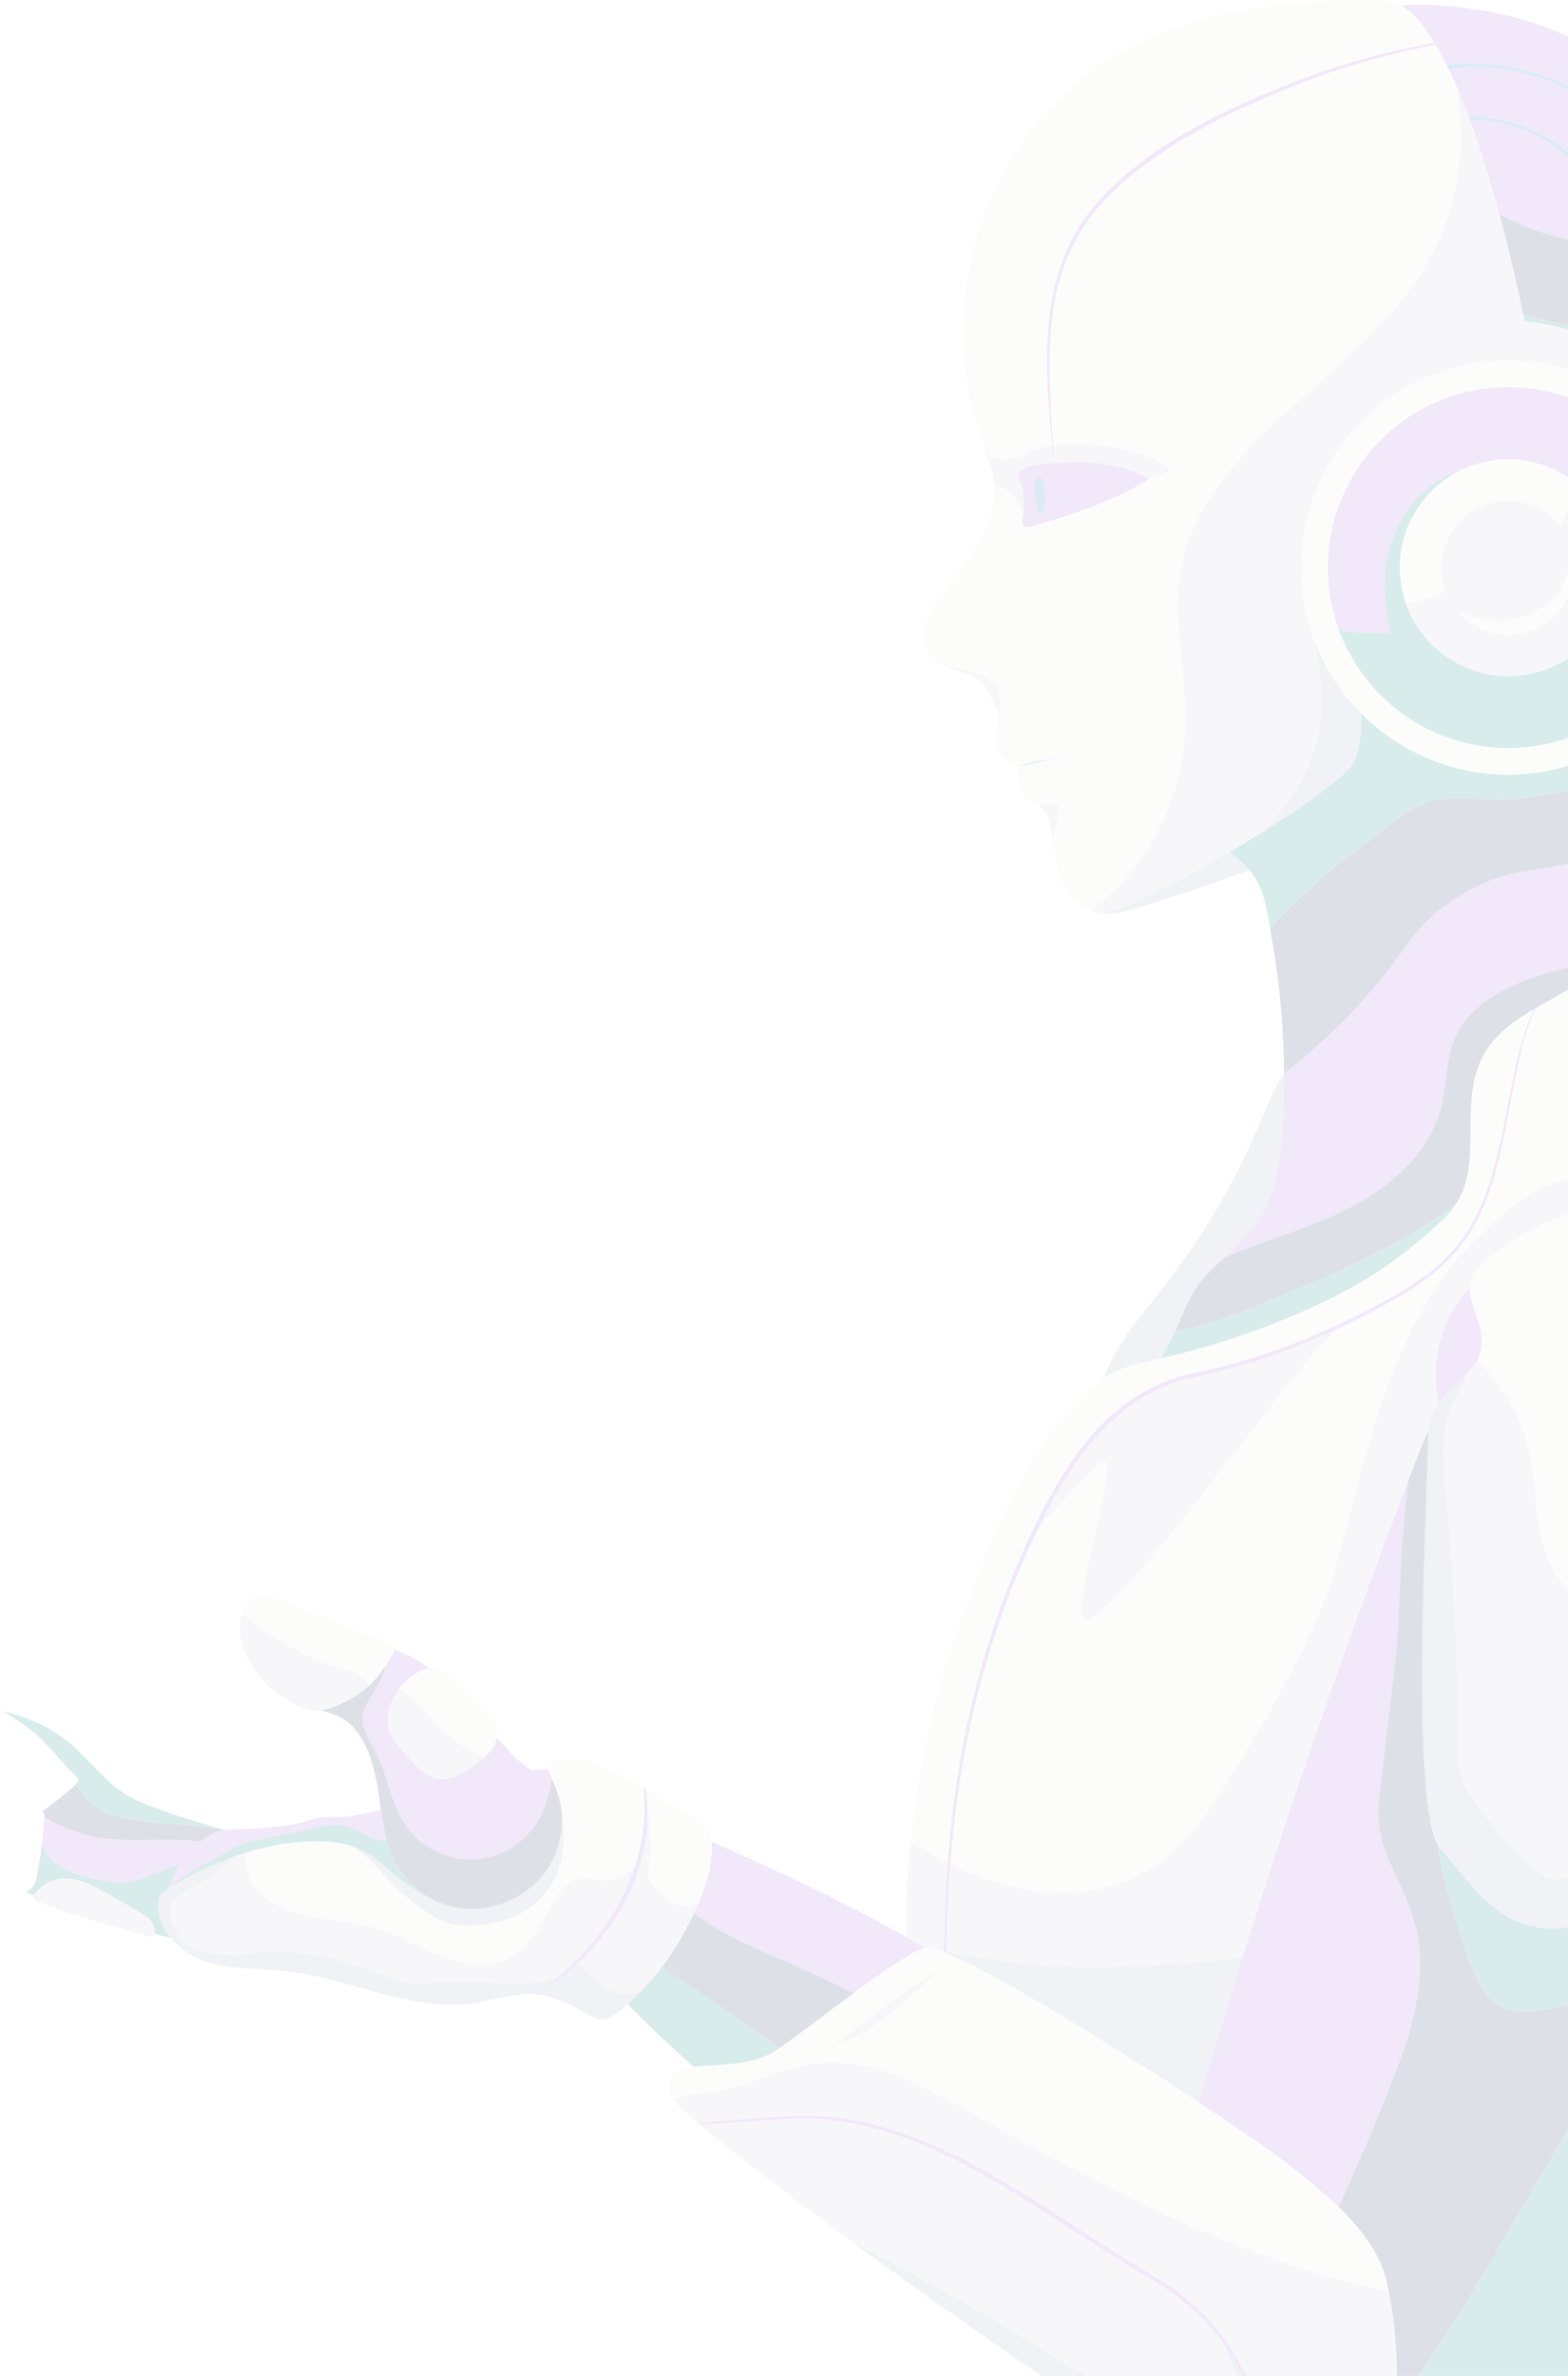 <svg width="373" height="565" viewBox="0 0 373 565" fill="none" xmlns="http://www.w3.org/2000/svg">
<g opacity="0.15" clip-path="url(#clip0_169_223)">
<path d="M298.645 594.09C301.664 595.528 304.703 596.897 307.77 598.186C307.899 598.241 308.031 598.297 308.159 598.352C308.816 598.627 309.466 598.912 310.122 599.176C315.468 601.333 320.286 602.118 324.444 597.536C327.564 594.097 329.078 589.317 330.033 584.864C330.839 581.105 331.409 577.27 331.781 573.415C331.808 573.123 331.826 572.828 331.85 572.539C337.026 565.717 343.692 555.678 345.856 552.242C351.4 543.447 356.527 534.377 361.797 525.418C368.046 514.792 374.295 504.166 380.541 493.54C387.878 492.137 395.374 491.428 402.846 490.758C393.168 507.352 386.238 525.894 385.637 545.08C385.161 560.374 388.683 575.791 386.231 590.894C385.561 595.025 384.466 598.988 383.035 602.809C369.255 608.933 355.037 614.074 340.517 618.149C329.891 621.129 319.102 623.537 308.219 625.374C305.026 614.946 301.834 604.518 298.641 594.094L298.645 594.09Z" fill="#008080"/>
<path d="M273.779 309.893C284.61 296.401 293.1 282.979 299.731 266.944C301.375 262.97 302.962 258.819 305.432 255.359C305.449 259.715 305.338 264.068 305.053 268.41C304.567 275.882 303.535 283.614 299.495 289.923C297.289 293.372 294.309 296.196 291.304 299.003C289.988 300.236 288.668 301.466 287.403 302.741C283.183 307.01 281.936 311.415 279.692 316.246C279.403 316.872 279.101 317.5 278.768 318.14C277.955 319.703 277.045 321.374 276.072 323.069C275.871 323.114 275.673 323.166 275.471 323.211C270.994 324.212 266.318 325.15 262.57 327.741C264.897 321.374 268.878 315.979 273.766 309.89L273.779 309.893Z" fill="#A1A8C3"/>
<path d="M263.465 216.951C267.318 216.423 279.927 209.996 292.488 202.594C293.721 203.563 294.923 204.574 296.08 205.651C296.497 206.04 296.837 206.453 297.191 206.866C297.112 206.898 297.046 206.929 296.962 206.964C291.54 209.215 269.801 216.36 266.873 216.926C265.212 217.249 263.003 217.552 261.197 216.951C261.933 217.034 262.691 217.055 263.469 216.951H263.465Z" fill="#A1A8C3"/>
<path d="M367.556 231.567C358.667 234.099 349.382 238.726 345.901 247.289C343.855 252.319 344.143 257.977 342.823 263.247C341.059 270.309 336.529 276.2 330.832 280.858C327.702 283.419 324.221 285.604 320.654 287.41C311.261 292.155 300.993 294.896 291.312 299.016C294.313 296.205 297.297 293.381 299.503 289.935C303.539 283.627 304.571 275.898 305.061 268.423C305.342 264.077 305.457 259.724 305.439 255.372C305.439 255.351 305.439 255.33 305.439 255.309C316.739 246.639 326.702 236.225 334.806 224.511C339.2 218.162 345.623 213.451 352.563 210.214C360.417 206.549 368.32 206.896 376.515 204.586C381.208 203.263 387.002 200.866 392 197.625C392.063 201.335 392.212 205.048 392.546 208.769C392.942 213.163 393.376 217.727 394.074 222.24C393.925 222.344 393.782 222.462 393.63 222.563C385.956 227.718 376.445 229.038 367.556 231.57V231.567Z" fill="#A064DA"/>
<path d="M352.563 210.203C345.622 213.44 339.196 218.154 334.805 224.501C326.698 236.214 316.735 246.628 305.439 255.299C305.383 244.332 304.386 233.366 302.43 222.573C302.326 221.989 302.229 221.406 302.132 220.829C308.947 213.249 316.589 206.42 324.909 200.532C329.181 197.51 334.361 192.553 339.3 190.834C345.511 188.673 353.567 190.712 360.08 190.052C369.278 189.114 378.56 187.148 386.546 182.49C388.662 181.257 390.676 179.801 392.531 178.172C392.121 184.654 391.892 191.129 392.003 197.614C387.005 200.855 381.21 203.252 376.517 204.576C368.323 206.886 360.42 206.538 352.566 210.203H352.563Z" fill="#20325F"/>
<path d="M365.44 239.692C365.298 239.772 365.159 239.856 365.02 239.939C360.393 242.631 355.884 245.806 353.209 250.412C346.523 261.934 353.203 275.93 346.304 286.466C330.488 297.964 311.775 305.46 293.455 312.71C288.96 314.488 284.434 316.142 279.702 316.249C281.946 311.417 283.193 307.013 287.414 302.744C288.678 301.465 289.998 300.239 291.315 299.006C300.996 294.886 311.264 292.149 320.657 287.4C324.225 285.594 327.709 283.409 330.835 280.849C336.532 276.191 341.065 270.299 342.827 263.237C344.143 257.968 343.858 252.309 345.904 247.279C349.385 238.716 358.67 234.089 367.559 231.557C376.449 229.025 385.96 227.705 393.633 222.55C393.786 222.445 393.925 222.331 394.078 222.227C394.283 223.564 394.519 224.891 394.779 226.214C385.102 228.198 373.875 234.909 366.073 239.321C365.861 239.442 365.652 239.567 365.44 239.689V239.692Z" fill="#20325F"/>
<path d="M313.25 310.389C307.943 312.852 302.52 315.064 297.004 317.02C290.157 319.445 283.165 321.466 276.082 323.075C277.051 321.379 277.965 319.709 278.777 318.145C279.111 317.506 279.41 316.878 279.701 316.252C284.433 316.145 288.959 314.491 293.454 312.713C311.771 305.463 330.487 297.963 346.303 286.469C345.518 287.667 344.566 288.82 343.392 289.925C333.592 299.092 325.527 304.692 313.25 310.392V310.389Z" fill="#008080"/>
<path d="M360.075 190.055C353.562 190.718 345.506 188.676 339.295 190.836C334.359 192.556 329.176 197.513 324.904 200.535C316.584 206.419 308.942 213.252 302.127 220.832C301.262 215.677 300.543 210.765 297.194 206.867C296.84 206.458 296.499 206.041 296.082 205.652C294.929 204.575 293.724 203.564 292.49 202.595C295.384 200.889 298.271 199.135 301.053 197.384C311.374 190.888 320.176 184.504 321.927 181.315C323.75 177.991 323.775 173.468 323.827 169.633C334.415 180.301 349.737 186.001 365.761 183.708C376.474 182.173 385.878 177.289 393.082 170.272C392.877 172.909 392.693 175.545 392.53 178.175C390.675 179.804 388.66 181.256 386.545 182.492C378.558 187.151 369.277 189.117 360.078 190.055H360.075Z" fill="#008080"/>
<path d="M371.522 20.578C386.768 27.543 397.381 40.92 402.539 56.326C397.398 58.098 391.941 58.858 386.393 58.765C385.365 54.586 383.857 50.553 381.794 46.833C375.02 34.633 362.373 27.672 349.315 27.633C348.346 25.035 347.352 22.555 346.341 20.227C345.751 18.862 345.15 17.556 344.549 16.302C353.685 15.26 363.102 16.729 371.522 20.575V20.578Z" fill="#A064DA"/>
<path d="M364.565 31.815C375.754 37.067 382.43 47.304 385.275 58.736C375.546 58.382 365.604 55.485 356.69 51.007C354.544 43.07 352.168 35.389 349.639 28.508C354.731 28.518 359.827 29.595 364.565 31.818V31.815Z" fill="#A064DA"/>
<path d="M385.275 58.74C386.797 64.85 387.241 71.294 386.651 77.512C386.616 77.887 386.55 78.259 386.508 78.631C378.328 78.398 370.182 77.12 362.335 74.817C360.719 66.983 358.819 58.872 356.69 51.008C365.603 55.489 375.545 58.383 385.275 58.737V58.74Z" fill="#20325F"/>
<path d="M386.508 78.631C386.296 80.469 386.004 82.299 385.605 84.109C378.768 79.864 370.942 77.175 362.661 76.425C362.553 75.89 362.445 75.355 362.331 74.82C370.178 77.123 378.327 78.402 386.504 78.634L386.508 78.631Z" fill="#008080"/>
<path d="M381.795 46.843C383.862 50.564 385.366 54.597 386.394 58.775C387.975 65.202 388.378 71.989 387.607 78.638C387.37 80.684 386.999 82.709 386.547 84.714C386.234 84.509 385.922 84.304 385.606 84.106C386.002 82.299 386.297 80.469 386.509 78.628C386.551 78.256 386.617 77.884 386.651 77.509C387.242 71.291 386.794 64.847 385.276 58.737C382.431 47.309 375.754 37.068 364.565 31.816C359.827 29.593 354.735 28.516 349.639 28.506C349.535 28.214 349.424 27.929 349.316 27.641C362.374 27.679 375.021 34.637 381.795 46.84V46.843Z" fill="#097CC0"/>
<path d="M406.088 77.137C405.963 70.058 404.778 62.999 402.541 56.33C397.379 40.92 386.771 27.547 371.524 20.582C363.108 16.736 353.687 15.267 344.551 16.309C344.402 16 344.252 15.694 344.103 15.392C362.732 13.204 381.685 21.808 393.485 36.995C397.935 42.72 401.242 49.177 403.503 55.993C405.737 62.728 406.932 69.815 407.081 76.943C407.262 85.481 405.949 94.051 403.218 102.106C402.996 101.731 402.77 101.363 402.541 100.995C404.931 93.596 406.14 85.79 406.119 78.183C406.119 77.835 406.088 77.488 406.081 77.137H406.088Z" fill="#097CC0"/>
<path d="M219.646 150.354C220.201 146.759 222.3 143.823 224.533 141.135C227.187 137.935 229.497 134.031 231.797 130.547C234.246 126.84 236.316 122.668 236.361 118.229C236.371 117.343 236.434 116.315 236.434 115.294C236.764 115.381 237.097 115.488 237.434 115.617C238.675 116.1 239.904 116.857 240.797 117.746C241.711 118.656 242.426 120.365 243.531 121.241C243.517 121.408 243.513 121.574 243.5 121.744C243.434 122.439 243.34 123.13 243.225 123.811C243.149 124.263 243.194 124.822 243.552 125.152C243.774 125.354 244.177 125.343 244.451 125.326C245.546 125.256 246.671 124.791 247.724 124.485C248.807 124.169 249.895 123.846 250.975 123.509C254.73 122.345 258.45 121.064 262.087 119.566C265.71 118.076 269.247 116.374 272.627 114.398C272.706 114.349 272.786 114.286 272.863 114.224C274.791 113.679 276.656 112.914 278.393 111.917C278.667 111.758 274.822 109.236 274.433 109.083C273.03 108.534 271.518 107.94 270.07 107.506C265.895 106.255 261.132 105.818 256.793 105.623C254.702 105.529 252.576 105.585 250.503 105.873C250.193 101.274 249.881 96.675 249.759 92.072C249.474 84.583 249.704 77.034 251.284 69.722C252.885 62.448 256.015 55.452 260.875 49.797C265.669 44.076 271.619 39.414 277.889 35.367C284.149 31.275 290.829 27.833 297.651 24.727C304.494 21.663 311.452 18.829 318.587 16.515C325.712 14.178 332.996 12.309 340.364 10.899C340.763 10.819 341.17 10.756 341.569 10.68C342.42 12.125 343.268 13.702 344.105 15.387C344.254 15.689 344.404 15.995 344.553 16.304C345.154 17.558 345.755 18.864 346.346 20.229C349.131 34.919 346.596 50.641 338.96 63.522C330.523 77.754 316.847 87.918 304.727 99.179C294.83 108.378 284.121 120.06 281.21 133.725C277.948 149.051 284.1 165.43 281.054 181.127C278.528 194.143 271.901 207.048 261.125 215.097C260.489 215.573 259.843 216.038 259.201 216.514C256.839 215.677 254.834 213.874 253.479 211.429C251.902 208.58 251.326 204.829 250.662 201.674C250.496 200.879 250.395 200.097 250.308 199.326C251.361 196.697 251.961 193.886 252.062 191.055C250.638 191.437 249.144 191.549 247.678 191.406C247.383 191.375 247.011 191.281 246.622 191.18C245.983 190.798 245.299 190.493 244.646 190.104C241.922 188.499 241.85 184.997 242.159 182.187C239.553 181.638 237.243 179.543 236.913 176.792C236.66 174.694 237.483 172.822 237.487 170.849C237.525 170.633 237.566 170.418 237.601 170.206C237.955 168.08 238.226 165.801 237.299 163.856C236.052 161.237 233.11 160.108 230.459 159.504C228.9 159.149 226.749 158.444 224.846 158.441C224.519 158.274 224.2 158.104 223.904 157.899C221.428 156.179 219.145 153.584 219.646 150.354Z" fill="#EBF2E5"/>
<path d="M341.284 10.209C340.943 10.268 340.603 10.309 340.259 10.368C332.853 11.706 325.534 13.533 318.357 15.815C311.17 18.076 304.164 20.866 297.268 23.884C290.394 26.948 283.641 30.352 277.284 34.438C274.106 36.477 271.066 38.738 268.18 41.18C265.289 43.619 262.559 46.266 260.166 49.204C255.254 55.012 252.121 62.189 250.564 69.564C249.025 76.984 248.855 84.581 249.217 92.087C249.449 96.704 249.873 101.299 250.297 105.895C247.903 106.25 245.59 106.923 243.499 108.108C240.942 109.56 237.597 109.407 234.783 108.271C233.599 104.537 232.025 99.431 231.431 97.201C223.633 67.879 236.003 32.576 261.552 15.648C277.26 5.241 296.066 1.1 314.533 0.242C316.603 0.145 328.525 -0.445 331.912 0.673C332.381 0.83 332.846 1.048 333.315 1.302C336.007 2.778 338.685 5.891 341.287 10.209H341.284Z" fill="#EBF2E5"/>
<path d="M313.124 176.683C315.152 168.909 314.235 160.846 312.922 152.836C315.402 159.231 319.147 164.924 323.826 169.642C323.774 173.477 323.753 177.999 321.926 181.324C320.175 184.513 311.376 190.897 301.053 197.393C306.301 191.116 311.081 184.509 313.12 176.683H313.124Z" fill="#A1A8C3"/>
<path d="M237.296 163.856C238.223 165.802 237.952 168.081 237.598 170.206C237.563 170.418 237.522 170.634 237.483 170.849C237.483 170.272 237.424 169.685 237.237 169.081C236.455 166.587 235.09 164.207 233.315 162.286C231.259 160.06 227.576 159.83 224.843 158.438C226.746 158.441 228.896 159.146 230.456 159.5C233.107 160.105 236.049 161.237 237.296 163.853V163.856Z" fill="#C6CAD6"/>
<path d="M243.496 108.111C245.583 106.927 247.9 106.249 250.294 105.898C250.426 107.326 250.547 108.75 250.676 110.178C249.807 110.241 248.942 110.282 248.077 110.359C246.32 110.508 244.434 110.734 242.999 111.856C242.443 112.29 242.169 112.954 242.322 113.652C242.408 114.051 242.652 114.416 242.797 114.798C242.968 115.236 243.107 115.687 243.218 116.142C243.628 117.806 243.655 119.547 243.527 121.242C242.422 120.366 241.71 118.657 240.793 117.747C239.9 116.858 238.671 116.104 237.431 115.618C237.097 115.486 236.76 115.382 236.43 115.295C236.43 114.204 236.357 113.117 236.051 112.221C235.815 111.522 235.339 110.053 234.78 108.274C237.597 109.41 240.942 109.563 243.496 108.111Z" fill="#C6CAD6"/>
<path d="M256.793 105.62C261.131 105.815 265.894 106.252 270.069 107.503C271.514 107.937 273.029 108.531 274.432 109.08C274.821 109.233 278.667 111.755 278.392 111.914C276.655 112.915 274.79 113.679 272.862 114.221C272.97 114.124 273.057 114.016 273.043 113.887C273.025 113.71 272.845 113.599 272.685 113.509C269.837 111.963 266.71 111.001 263.518 110.48C260.117 109.92 256.654 109.848 253.215 109.997C252.402 110.032 251.589 110.108 250.776 110.167C250.686 108.736 250.596 107.301 250.498 105.87C252.572 105.582 254.698 105.526 256.789 105.62H256.793Z" fill="#C6CAD6"/>
<path d="M252.062 191.058C251.962 193.889 251.361 196.699 250.308 199.329C250.01 196.699 249.864 194.226 247.741 192.031C247.404 191.683 247.019 191.419 246.623 191.18C247.012 191.28 247.383 191.374 247.679 191.406C249.145 191.548 250.638 191.437 252.062 191.055V191.058Z" fill="#C6CAD6"/>
<path d="M407.497 128.017C403.644 101.113 378.71 82.428 351.806 86.28C324.902 90.136 306.214 115.07 310.07 141.974C310.615 145.774 311.591 149.401 312.921 152.833C314.235 160.847 315.152 168.909 313.123 176.68C311.084 184.506 306.301 191.113 301.055 197.39C298.273 199.141 295.386 200.895 292.493 202.6C279.932 210.003 267.322 216.429 263.47 216.957C262.692 217.061 261.934 217.041 261.198 216.957C260.51 216.881 259.843 216.745 259.204 216.52C259.847 216.047 260.493 215.578 261.128 215.102C271.904 207.054 278.532 194.149 281.057 181.133C284.104 165.439 277.948 149.057 281.213 133.731C284.121 120.065 294.83 108.387 304.73 99.185C316.85 87.919 330.526 77.759 338.964 63.527C346.599 50.647 349.135 34.925 346.349 20.234C347.36 22.562 348.353 25.042 349.322 27.64C349.43 27.929 349.538 28.217 349.645 28.505C352.178 35.387 354.55 43.067 356.697 51.005C358.823 58.865 360.727 66.977 362.342 74.813C362.453 75.348 362.561 75.887 362.672 76.418C370.953 77.168 378.779 79.857 385.616 84.102C385.932 84.3 386.244 84.505 386.557 84.71C392.966 88.878 398.448 94.422 402.55 100.998C402.779 101.366 403.005 101.734 403.227 102.11C406.614 107.855 408.966 114.341 409.97 121.354C410.005 121.601 410.032 121.847 410.064 122.09C413.631 122.327 418.387 122.271 422.538 122.174C425.341 122.111 427.873 122.031 429.568 122.014C430.597 130.584 429.037 155.733 428.822 155.987L401.195 159.943C406.666 150.655 409.147 139.521 407.5 128.02L407.497 128.017Z" fill="#C6CAD6"/>
<path d="M351.802 86.277C378.706 82.424 403.64 101.109 407.493 128.013C409.143 139.515 406.659 150.648 401.188 159.937C398.958 163.723 396.231 167.2 393.077 170.271C385.872 177.288 376.469 182.172 365.756 183.707C349.732 186.003 334.409 180.299 323.821 169.632C319.142 164.914 315.398 159.224 312.918 152.826C311.587 149.394 310.607 145.767 310.066 141.967C306.213 115.063 324.898 90.129 351.802 86.273V86.277Z" fill="#EBF2E5"/>
<path d="M352.699 92.525C367.459 90.41 381.535 96.082 390.785 106.416C388.715 112.471 385.613 118.185 381.722 123.292C380.097 120.113 377.846 117.348 375.15 115.128C369.752 110.686 362.596 108.417 355.135 109.487C352.39 109.88 349.816 110.703 347.454 111.86C346.815 112.047 346.179 112.252 345.561 112.502C337.596 115.729 332 123.524 330.148 131.917C328.804 138.003 329.262 144.342 330.85 150.4C326.706 150.703 322.558 150.543 318.529 149.824C317.507 147.045 316.754 144.124 316.319 141.077C312.957 117.619 329.252 95.881 352.706 92.522L352.699 92.525Z" fill="#A064DA"/>
<path d="M330.842 150.402C329.255 144.343 328.796 138.004 330.14 131.918C331.995 123.526 337.588 115.731 345.553 112.503C346.172 112.253 346.804 112.048 347.446 111.861C337.682 116.641 331.648 127.305 333.274 138.65C333.52 140.38 333.941 142.04 334.503 143.624C338.516 154.956 350.08 162.271 362.435 160.503C376.521 158.485 386.307 145.431 384.289 131.341C383.875 128.451 382.972 125.756 381.718 123.289C385.609 118.183 388.711 112.469 390.781 106.414C396.231 112.507 400.004 120.212 401.251 128.91C404.61 152.368 388.318 174.106 364.864 177.465C344.456 180.387 325.35 168.43 318.517 149.825C322.547 150.544 326.695 150.704 330.839 150.402H330.842Z" fill="#008080"/>
<path d="M347.447 111.861C349.809 110.705 352.383 109.881 355.127 109.489C362.592 108.419 369.748 110.687 375.143 115.13C373.965 118.593 372.756 121.886 371.165 125.037C367.761 120.806 362.29 118.42 356.524 119.246C347.825 120.493 341.785 128.552 343.028 137.251C343.205 138.48 343.532 139.651 343.963 140.763C340.871 141.881 337.741 142.909 334.497 143.625C333.934 142.041 333.517 140.377 333.267 138.651C331.641 127.305 337.679 116.641 347.44 111.861H347.447Z" fill="#EBF2E5"/>
<path d="M246.285 180.857C246.539 180.853 251.367 180.43 251.367 180.43C251.367 180.43 248.324 181.177 246.865 181.468C246.136 181.614 245.406 181.767 244.677 181.92C243.989 182.062 242.485 182.305 242.429 182.323C242.808 181.833 245.9 180.871 246.285 180.86V180.857Z" fill="#A1A8C3"/>
<path d="M343.966 140.765C343.536 139.654 343.209 138.487 343.032 137.253C341.785 128.555 347.826 120.493 356.527 119.249C362.294 118.422 367.765 120.809 371.169 125.04C372.76 121.886 373.969 118.596 375.146 115.133C377.845 117.353 380.096 120.118 381.718 123.296C382.976 125.759 383.876 128.458 384.289 131.348C386.307 145.434 376.522 158.492 362.436 160.51C350.077 162.278 338.516 154.966 334.504 143.631C337.748 142.916 340.875 141.887 343.97 140.769L343.966 140.765Z" fill="#C6CAD6"/>
<path d="M353.435 147.391C361.237 148.524 370.029 144.942 372.645 137.137C372.968 136.175 373.204 135.195 373.374 134.202C373.638 132.642 373.718 131.048 373.694 129.453C374.079 130.495 374.371 131.593 374.534 132.739C375.781 141.437 369.74 149.5 361.042 150.743C355.519 151.535 350.256 149.378 346.828 145.477C348.975 146.335 351.16 147.058 353.438 147.391H353.435Z" fill="#EBF2E5"/>
<path d="M228.416 423.137C230.743 408.269 234.592 393.642 239.942 379.59C241.244 376.065 242.832 372.653 244.284 369.187C245.124 367.346 245.989 365.522 246.875 363.705C251.617 358.151 256.286 352.603 261.937 347.91C267.829 343.016 274.321 338.868 281.067 335.249C293.409 328.631 307.321 324.713 318.347 315.921C319.91 315.188 321.47 314.445 323.012 313.67C326.385 311.971 329.706 310.168 332.961 308.251C336.229 306.372 339.394 304.214 342.249 301.717C345.108 299.219 347.658 296.343 349.68 293.119C351.722 289.91 353.282 286.419 354.498 282.837C356.915 275.647 358.155 268.175 359.59 260.786C360.955 253.606 362.227 246.29 365.436 239.694C365.648 239.572 365.857 239.447 366.069 239.326C373.867 234.911 385.094 228.203 394.775 226.219C396.116 225.945 397.426 225.757 398.694 225.681C407.277 225.174 414.013 236.22 418.792 243.161C420.022 247.082 421.457 250.935 423.148 254.676C425.16 259.129 428.856 263.628 427.473 268.71C425.702 275.212 418.323 274.771 412.842 275.848C406.096 277.172 399.343 278.631 392.462 279.009C384.774 279.433 376.048 278.898 368.726 281.701C362.362 284.136 356.293 289.535 351.524 294.262C330.15 315.042 325.388 346.014 317.426 373.477C313.122 388.313 303.979 403.747 296.032 417.047C289.685 427.663 282.995 439.321 271.764 445.441C260.065 451.819 245.5 450.982 233.019 446.317C230.646 445.428 228.336 444.406 226.071 443.295C226.61 436.552 227.377 429.827 228.423 423.14L228.416 423.137Z" fill="#EBF2E5"/>
<path d="M224.593 464.281C222.752 463.562 221.335 463.166 220.47 463.19C220.338 463.194 220.185 463.222 220.022 463.256C218.549 462.381 217.072 461.502 215.575 460.651C215.565 459.126 215.537 457.598 215.558 456.073C215.652 450.032 216.016 444.002 216.621 437.992C219.483 439.788 222.415 441.466 225.434 442.98C224.888 450.07 224.61 457.177 224.589 464.285L224.593 464.281Z" fill="#C6CAD6"/>
<path d="M226.065 443.29C228.33 444.402 230.64 445.423 233.013 446.312C245.494 450.978 260.059 451.818 271.758 445.437C282.992 439.316 289.683 427.659 296.026 417.043C303.973 403.742 313.116 388.312 317.42 373.472C325.385 346.009 330.144 315.038 351.518 294.258C356.287 289.53 362.356 284.132 368.72 281.697C376.042 278.894 384.768 279.429 392.456 279.005C399.341 278.626 406.09 277.167 412.836 275.844C418.317 274.77 425.696 275.208 427.467 268.705C428.85 263.623 425.157 259.121 423.142 254.672C421.451 250.93 420.016 247.075 418.786 243.156C419.182 243.726 419.568 244.282 419.933 244.789C442.133 275.455 456.16 309.355 462.381 346.614C464.247 357.799 464.389 369.676 463.326 381.774C463.305 381.764 463.292 381.75 463.271 381.74C460.339 380.34 456.883 381.75 454.045 383.327C444.492 388.625 436.29 395.767 428.475 403.436C430.475 399.143 432.469 394.85 434.453 390.58C436.989 385.116 439.479 378.954 439.472 373.121C440.341 371.451 441.053 370.106 441.553 369.224C442.147 368.175 442.626 367.095 442.977 365.993C446.878 362.311 449.862 357.65 451.446 352.526C453.391 346.245 453.197 339.187 451.081 332.886C449.807 335.814 446.625 337.53 443.946 340.451C443.589 340.608 443.325 340.729 443.227 340.799C441.015 342.331 439.302 344.484 438.239 346.951C436.311 351.439 438.413 355.413 439.368 359.803C440.507 365.042 436.607 369.762 434.182 374.289C431.448 379.395 407.035 420.989 398.177 436.068C396.1 439.605 392.831 442.273 388.958 443.61C381.329 446.243 369.613 447.108 368.195 446.726C366.333 446.226 355.968 436.152 349.917 427.329C347.968 424.487 346.922 421.125 346.912 417.675C346.849 396.889 345.929 375.946 343.904 355.287C343.216 348.288 342.476 340.903 345.363 334.487C346.922 331.02 348.451 328.943 349.281 326.251C350.132 325.306 350.875 324.319 351.435 323.263C357.753 329.526 362.321 337.554 364.069 346.287C365.281 352.37 365.232 358.653 366.476 364.729C367.719 370.804 370.578 376.981 375.935 380.111C380.381 382.712 386.002 382.803 390.893 381.17C395.78 379.541 400.011 376.342 403.658 372.701C410.238 366.125 415.104 358.08 420.374 350.414C425.644 342.747 431.556 335.23 439.5 330.388C442.956 328.283 446.878 326.768 450.887 326.081C450.828 325.907 450.793 325.751 450.727 325.57C447.552 316.979 442.203 308.875 435.168 302.084C434.175 301.125 432.983 300.122 431.559 300.066C430.486 300.028 429.586 300.538 428.791 301.15C427.446 299.937 426.057 298.777 424.57 297.739C415.285 291.25 403.502 288.433 392.289 290.027C390.048 290.347 387.797 290.871 385.658 291.639C385.498 291.152 385.338 290.666 385.168 290.183C384.748 288.999 384.227 287.693 383 287.043C381.743 286.38 380.207 286.651 378.87 286.984C369.38 289.346 360.696 293.685 353.647 299.538C350.733 301.959 349.74 304.085 349.656 306.19C345.387 310.841 342.542 316.802 341.754 323.072C341.316 326.543 341.545 330.075 342.309 333.49C341.872 334.091 341.483 334.706 341.173 335.355C340.454 336.87 340.031 338.496 339.853 340.191C339.829 340.239 339.805 340.285 339.78 340.33C338.735 342.452 337.839 344.668 337.005 346.822C336.31 348.621 335.64 350.435 334.952 352.238C320.64 389.563 307.503 427.332 295.564 465.48C294.035 465.661 292.507 465.869 290.975 466.026C278.292 467.346 265.523 467.974 252.775 467.596C243.42 467.318 234.312 465.581 225.148 464.355C225.2 457.321 225.499 450.286 226.058 443.276L226.065 443.29Z" fill="#C6CAD6"/>
<path d="M254.938 349.368C257.05 346.279 259.311 343.289 261.868 340.565C264.445 337.87 267.234 335.372 270.336 333.309C273.47 331.311 276.808 329.606 280.369 328.501C283.905 327.428 287.66 326.813 291.325 325.847C294.986 324.892 298.599 323.766 302.17 322.53C307.679 320.619 313.073 318.393 318.354 315.93C307.325 324.722 271.545 378.203 259.203 384.824C252.457 388.44 267.835 343.021 261.944 347.919C256.292 352.612 251.624 358.16 246.882 363.714C247.646 362.151 248.421 360.598 249.223 359.056C250.995 355.745 252.867 352.49 254.941 349.371L254.938 349.368Z" fill="#C6CAD6"/>
<path d="M227.75 387.928C234.659 368.197 244.823 341.571 261.823 328.274C262.07 328.083 262.33 327.923 262.584 327.746C266.332 325.154 271.008 324.217 275.485 323.216C275.687 323.171 275.885 323.119 276.086 323.074C283.169 321.465 290.162 319.444 297.008 317.019C302.521 315.067 307.947 312.851 313.255 310.388C325.531 304.687 333.597 299.091 343.396 289.921C344.57 288.819 345.522 287.663 346.307 286.464C353.206 275.925 346.522 261.933 353.213 250.411C355.888 245.805 360.396 242.63 365.023 239.938C361.842 246.451 360.494 253.652 359.07 260.679C357.586 268.061 356.329 275.522 353.901 282.626C351.532 289.723 347.512 296.33 341.774 301.165C338.946 303.614 335.844 305.712 332.576 307.577C329.328 309.471 326.014 311.249 322.651 312.93C315.916 316.265 308.979 319.218 301.871 321.653C298.947 322.653 295.99 323.55 293.014 324.366C292.371 324.54 291.735 324.738 291.089 324.904C289.912 325.21 288.724 325.478 287.529 325.735C285.052 326.276 282.554 326.787 280.067 327.527C276.413 328.646 272.977 330.379 269.757 332.414C266.565 334.516 263.702 337.062 261.066 339.8C255.88 345.389 251.836 351.885 248.324 358.568C246.594 361.931 244.962 365.342 243.409 368.777C241.964 372.268 240.383 375.704 239.088 379.254C233.769 393.395 229.966 408.096 227.697 423.019C226.694 429.637 225.954 436.296 225.44 442.969C222.421 441.458 219.489 439.776 216.627 437.98C218.346 420.931 222.091 404.091 227.756 387.921L227.75 387.928Z" fill="#EBF2E5"/>
<path d="M225.151 464.51V464.375C234.315 465.601 243.423 467.338 252.777 467.616C265.529 467.995 278.295 467.362 290.978 466.046C292.51 465.886 294.038 465.681 295.566 465.501C291.982 476.957 288.508 488.444 285.138 499.97C264.786 486.548 236.955 469.332 225.147 464.514L225.151 464.51Z" fill="#A1A8C3"/>
<path d="M224.591 464.277C224.612 457.17 224.89 450.063 225.435 442.973C225.949 436.3 226.689 429.644 227.693 423.024C229.965 408.101 233.765 393.4 239.083 379.258C240.379 375.708 241.96 372.273 243.405 368.782C244.957 365.343 246.59 361.935 248.32 358.572C251.832 351.886 255.872 345.393 261.062 339.804C263.702 337.067 266.564 334.521 269.753 332.419C272.973 330.383 276.408 328.65 280.063 327.531C282.546 326.792 285.044 326.281 287.524 325.739C288.716 325.478 289.907 325.211 291.085 324.909C291.731 324.742 292.367 324.544 293.009 324.37C295.986 323.554 298.946 322.658 301.867 321.657C308.978 319.222 315.911 316.273 322.647 312.935C326.009 311.257 329.323 309.479 332.571 307.582C335.84 305.717 338.942 303.618 341.77 301.169C347.508 296.334 351.524 289.727 353.896 282.63C356.324 275.523 357.582 268.065 359.065 260.683C360.489 253.656 361.834 246.452 365.019 239.942C365.158 239.859 365.301 239.775 365.439 239.695C362.23 246.288 360.958 253.607 359.593 260.788C358.162 268.176 356.922 275.652 354.501 282.839C353.285 286.424 351.725 289.911 349.683 293.121C347.661 296.344 345.111 299.224 342.252 301.718C339.397 304.216 336.233 306.37 332.964 308.252C329.709 310.17 326.385 311.969 323.015 313.671C321.473 314.442 319.913 315.189 318.35 315.922C313.07 318.385 307.675 320.612 302.166 322.522C298.595 323.759 294.982 324.884 291.321 325.84C287.656 326.809 283.901 327.424 280.365 328.494C276.804 329.598 273.466 331.304 270.333 333.301C267.231 335.365 264.441 337.862 261.864 340.558C259.307 343.281 257.049 346.272 254.934 349.36C252.86 352.48 250.988 355.734 249.216 359.045C248.414 360.587 247.639 362.14 246.875 363.703C245.989 365.52 245.121 367.344 244.284 369.185C242.835 372.651 241.248 376.063 239.941 379.588C234.592 393.639 230.743 408.267 228.416 423.135C227.37 429.825 226.599 436.55 226.064 443.289C225.505 450.299 225.206 457.333 225.154 464.368V464.503C224.97 464.43 224.768 464.343 224.591 464.274V464.277Z" fill="#A064DA"/>
<path d="M342.315 333.511C341.551 330.1 341.322 326.563 341.76 323.093C342.548 316.823 345.397 310.862 349.662 306.211C349.506 310.119 352.528 313.94 352.49 319.38C352.479 320.807 352.077 322.086 351.448 323.277C350.888 324.333 350.145 325.32 349.294 326.265C347.071 328.731 344.195 330.94 342.315 333.511Z" fill="#A064DA"/>
<path d="M331.888 395.053C330.602 406.03 329.303 417.007 328.035 427.987C326.674 439.78 333.35 446.005 336.445 457.055C339.38 467.525 337.077 478.773 333.364 488.992C328.928 501.199 323.742 513.058 318.42 524.848C314.727 521.27 310.684 518.057 307.044 515.16C303.553 512.381 295.271 506.642 285.142 499.962C288.511 488.44 291.985 476.949 295.57 465.493C307.509 427.345 320.65 389.575 334.958 352.25C334.5 356.537 334.066 360.82 333.687 365.113C332.794 375.124 333.055 385.056 331.884 395.053H331.888Z" fill="#A064DA"/>
<path d="M330.305 544.822C330.155 544.103 330.037 543.377 329.87 542.665C328.286 535.853 323.718 529.975 318.424 524.848C323.746 513.058 328.936 501.199 333.368 488.992C337.082 478.773 339.385 467.525 336.45 457.055C333.351 446.009 326.678 439.78 328.04 427.987C329.304 417.007 330.603 406.03 331.892 395.053C333.063 385.059 332.802 375.128 333.695 365.113C334.074 360.82 334.508 356.536 334.966 352.25C335.658 350.447 336.324 348.637 337.019 346.834C337.853 344.681 338.749 342.465 339.795 340.342C339.819 340.293 339.843 340.252 339.868 340.203C339.809 340.773 339.777 341.349 339.774 341.937C339.687 353.507 335.439 426.348 341.914 438.547C343.338 447.825 346.242 456.895 349.399 465.771C351.022 470.328 353.102 475.299 357.497 477.321C360.484 478.696 363.951 478.391 367.195 477.873C377.21 476.268 386.902 472.781 395.711 467.758C390.657 476.352 385.602 484.945 380.548 493.539C374.299 504.166 368.053 514.792 361.804 525.418C356.531 534.376 351.407 543.446 345.863 552.242C343.699 555.674 337.033 565.716 331.857 572.538C332.663 563.278 332.18 553.878 330.308 544.822H330.305Z" fill="#20325F"/>
<path d="M357.493 477.322C353.099 475.301 351.018 470.33 349.396 465.772C346.239 456.9 343.335 447.827 341.91 438.549C342.129 438.959 342.358 439.306 342.602 439.577C346.464 443.85 350.424 449.651 355.944 453.989C360.516 457.581 366.581 459.21 372.337 458.384C379.284 457.387 386.172 455.309 391.654 453.541C401.342 450.418 430.142 391.14 439.49 373.125C439.497 378.957 437.007 385.12 434.471 390.584C432.487 394.853 430.493 399.147 428.492 403.44C418.367 425.165 407.883 447.042 395.84 467.537C395.798 467.61 395.756 467.679 395.715 467.752C386.905 472.775 377.214 476.263 367.199 477.868C363.954 478.389 360.488 478.691 357.5 477.315L357.493 477.322Z" fill="#008080"/>
<path d="M203.077 473.995C199.763 472.407 196.456 470.827 193.145 469.243C184.072 464.897 173.099 461.274 165.04 454.962C165.384 454.226 165.721 453.465 166.057 452.683C168.128 447.824 169.84 442.231 169.184 437.906C184.895 444.868 200.753 452.204 215.575 460.652C217.072 461.503 218.545 462.382 220.021 463.257C217.249 463.827 210.264 468.683 203.077 473.995Z" fill="#A064DA"/>
<path d="M185.402 487.085C176.273 480.37 166.922 473.965 157.366 467.875C159.259 465.406 160.978 462.8 162.462 460.059C163.219 458.66 164.129 456.902 165.039 454.953C173.095 461.265 184.072 464.888 193.145 469.234C196.455 470.818 199.762 472.402 203.076 473.986C196.184 479.075 189.122 484.563 185.402 487.081V487.085Z" fill="#20325F"/>
<path d="M152.576 473.395C154.292 471.665 155.883 469.81 157.366 467.875C166.922 473.964 176.273 480.37 185.402 487.085C184.708 487.554 184.121 487.932 183.686 488.172C178.181 491.211 171.497 490.933 165.369 491.496C165.269 491.507 165.165 491.521 165.064 491.531C160.829 487.79 156.685 483.941 152.652 479.984C151.714 479.064 150.787 478.14 149.859 477.212C149.672 477.021 149.467 476.83 149.262 476.636C150.377 475.632 151.436 474.551 152.43 473.554C152.479 473.506 152.527 473.45 152.576 473.398V473.395Z" fill="#008080"/>
<path d="M47.121 434.185C40.108 433.431 32.897 433.605 26.196 431.406C22.607 430.229 20.176 427.484 17.935 424.424C18.311 424.014 18.609 423.58 18.557 423.233C18.453 422.503 16.959 421.329 16.459 420.801C14.903 419.144 10.404 413.895 8.643 412.45C6.18 410.436 3.426 408.48 0.497 406.875C5.44 408.066 10.449 409.991 14.402 412.843C17.331 414.958 19.762 417.47 22.222 419.981C23.757 421.548 25.306 423.111 26.995 424.577C30.204 427.359 34.244 428.975 38.243 430.402C43.276 432.205 48.389 433.775 53.555 435.154C53.437 435.172 53.325 435.193 53.207 435.21C51.196 434.738 49.143 434.401 47.118 434.185H47.121Z" fill="#008080"/>
<path d="M10.528 431.266C10.455 431.141 10.254 430.988 9.99 430.828C11.275 429.876 12.578 428.942 13.825 427.945C14.801 427.16 15.763 426.365 16.715 425.552C16.989 425.316 17.514 424.888 17.937 424.43C20.178 427.49 22.61 430.231 26.198 431.412C32.899 433.614 40.11 433.441 47.123 434.191C49.149 434.406 51.202 434.747 53.213 435.216C53.053 435.243 52.893 435.257 52.734 435.295C50.941 435.691 49.204 436.817 47.638 437.949C45.8 437.71 43.952 437.585 42.128 437.543C35.077 437.387 27.904 438.165 21.043 436.536C17.319 435.653 13.932 433.986 10.566 432.294C10.587 431.728 10.584 431.346 10.531 431.262L10.528 431.266Z" fill="#20325F"/>
<path d="M8.032 448.489C8.511 447.905 9.112 444.73 9.609 441.26C9.755 440.246 9.89 439.207 10.012 438.203C11.023 443.299 16.938 445.588 21.725 446.592C24.556 447.186 28.04 448.145 30.847 447.488C34.911 446.533 38.996 444.758 42.904 443.032C42.408 443.893 41.942 444.768 41.508 445.644C40.938 446.79 40.424 447.94 40.011 449.1C39.858 449.19 39.698 449.277 39.549 449.371C38.583 449.965 37.909 450.955 37.767 452.081C37.374 455.186 38.597 458.285 40.681 460.852C39.319 460.546 37.986 460.213 36.704 459.872C36.916 458.868 36.589 457.743 35.953 456.906C35.13 455.822 33.918 455.124 32.737 454.45C30.329 453.078 27.922 451.709 25.515 450.337C22.59 448.669 19.53 446.964 16.167 446.752C14.434 446.644 12.568 447.019 11.064 447.912C10.47 448.266 8.574 449.736 8.105 450.799C7.393 450.5 6.684 450.184 5.975 449.871C6.677 449.711 7.358 449.305 8.032 448.485V448.489Z" fill="#008080"/>
<path d="M92.031 437.582C90.996 437.745 89.985 437.697 88.763 437.2C86.776 436.394 85.032 435.025 82.982 434.393C80.162 433.521 77.119 434.14 74.232 434.765C70.932 435.477 67.635 436.189 64.332 436.901C61.438 437.526 58.343 437.87 55.724 439.34C52.605 441.09 49.485 442.845 46.369 444.595C44.581 445.599 42.771 446.624 41.308 448.062C41.128 448.236 40.978 448.441 40.815 448.625C40.547 448.785 40.27 448.938 40.002 449.101C40.416 447.941 40.93 446.794 41.499 445.645C41.934 444.769 42.399 443.89 42.896 443.032C38.988 444.755 34.903 446.53 30.838 447.489C28.032 448.146 24.548 447.187 21.716 446.593C16.93 445.589 11.014 443.3 10.003 438.204C10.299 435.772 10.507 433.546 10.559 432.295C13.928 433.987 17.315 435.651 21.036 436.536C27.896 438.166 35.069 437.388 42.121 437.544C43.945 437.586 45.796 437.711 47.63 437.95C49.197 436.818 50.934 435.692 52.726 435.296C52.886 435.258 53.046 435.244 53.206 435.216C53.32 435.196 53.435 435.175 53.553 435.161C55.12 434.921 56.724 434.939 58.316 434.925C62.491 434.88 66.666 434.445 70.765 433.636C72.735 433.247 74.784 432.396 76.764 432.187C78.473 432.007 80.255 432.26 81.996 432.038C84.9 431.663 87.766 431.104 90.611 430.43C90.972 432.903 91.385 435.296 92.028 437.589L92.031 437.582Z" fill="#A064DA"/>
<path d="M55.659 441.53C50.456 443.395 45.443 445.865 40.816 448.623C40.983 448.436 41.132 448.234 41.31 448.061C42.772 446.623 44.582 445.598 46.371 444.594C49.487 442.843 52.606 441.089 55.725 439.338C58.345 437.869 61.44 437.525 64.333 436.9C67.633 436.188 70.933 435.475 74.233 434.763C77.12 434.141 80.163 433.52 82.984 434.392C85.033 435.024 86.773 436.392 88.764 437.198C89.983 437.695 90.997 437.744 92.033 437.58C93.082 441.315 94.746 444.775 97.851 447.863C99.539 449.544 101.512 450.947 103.635 452.052C100.97 450.902 98.487 449.335 96.125 447.658C92.936 445.393 90.216 442.326 86.822 440.401C85.822 439.831 84.769 439.383 83.682 439.032C80.389 437.966 76.787 437.792 73.299 437.914C68.283 438.088 63.204 439.119 58.244 440.689C57.382 440.96 56.517 441.217 55.663 441.527L55.659 441.53Z" fill="#008080"/>
<path d="M166.058 452.678C163.24 453.932 159.576 452.953 157.304 450.74C156.355 449.816 155.397 448.586 154.737 447.436C153.934 446.037 154.476 444.477 154.594 442.959C154.73 441.118 154.775 439.273 154.723 437.432C154.657 434.997 154.41 432.569 154.018 430.169C153.979 428.616 153.854 427.067 153.636 425.531C157.012 427.563 160.336 429.696 163.827 431.527C165.717 432.52 167.735 433.649 168.576 435.608C168.882 436.317 169.066 437.092 169.191 437.901C169.844 442.226 168.135 447.815 166.064 452.678H166.058Z" fill="#EBF2E5"/>
<path d="M11.06 447.913C12.564 447.02 14.429 446.645 16.163 446.752C19.525 446.964 22.586 448.67 25.51 450.337C27.918 451.709 30.325 453.078 32.732 454.45C33.91 455.121 35.126 455.822 35.949 456.906C36.585 457.743 36.911 458.869 36.699 459.873C36.637 460.164 36.543 460.449 36.38 460.71C30.818 459.268 25.288 457.701 19.796 456.01C16.027 454.85 12.397 453.606 8.781 452.043C8.482 451.914 8.163 451.761 8.024 451.47C7.937 451.286 7.993 451.049 8.104 450.803C8.573 449.74 10.466 448.27 11.063 447.916L11.06 447.913Z" fill="#C6CAD6"/>
<path d="M115.045 418.081C114.976 418.029 114.927 417.977 114.854 417.925C111.964 415.934 108.886 414.788 106.253 412.342C103.554 409.831 101.279 406.91 98.66 404.329C97.555 403.238 96.346 402.203 94.905 401.633C94.929 401.602 94.95 401.564 94.974 401.529C96.364 399.528 99.243 397.138 102.002 396.759C102.537 396.687 103.061 396.662 103.575 396.759C107.716 397.538 111.28 402.856 114.337 405.478C116.428 407.274 118.404 409.654 118.318 412.412C118.311 412.69 118.252 412.954 118.203 413.221C117.863 415.132 116.602 416.719 115.045 418.078V418.081Z" fill="#EBF2E5"/>
<path d="M89.187 399.469C88.693 399.997 88.172 400.494 87.637 400.977C87.512 400.171 87.047 399.396 86.043 398.698C83.365 396.836 78.925 396.256 75.882 394.925C72.395 393.4 69.022 391.618 65.795 389.6C62.957 387.825 60.237 385.859 57.656 383.73C57.746 383.438 57.843 383.146 57.958 382.858C58.552 381.357 59.695 379.988 61.241 379.519C62.988 378.995 64.843 379.693 66.531 380.381C67.125 380.621 67.716 380.864 68.306 381.103C72.867 382.958 77.421 384.848 81.996 386.675C86.099 388.311 90.135 389.284 93.928 391.771C94.046 391.848 94.036 392.056 93.949 392.337C93.685 393.202 92.612 394.856 91.542 396.367C90.479 397.864 89.426 399.212 89.187 399.465V399.469Z" fill="#EBF2E5"/>
<path d="M160.242 493.277C161.43 491.992 163.299 491.7 165.064 491.526C165.165 491.519 165.269 491.502 165.37 491.491C171.497 490.932 178.181 491.207 183.687 488.167C184.121 487.927 184.711 487.549 185.403 487.08C189.119 484.561 196.181 479.073 203.077 473.984C210.267 468.673 217.249 463.816 220.021 463.247C220.181 463.212 220.338 463.184 220.47 463.181C221.335 463.156 222.752 463.552 224.593 464.271C224.77 464.341 224.972 464.428 225.156 464.501C236.963 469.315 264.794 486.534 285.147 499.957C295.276 506.637 303.557 512.375 307.048 515.154C310.689 518.048 314.732 521.265 318.425 524.842C323.719 529.97 328.286 535.847 329.87 542.659C330.037 543.371 330.155 544.097 330.305 544.816C294.251 537.515 261.202 519.302 228.952 501.339C218.483 495.507 207.19 489.487 195.25 490.543C187.383 491.238 180.133 494.969 172.484 496.928C168.843 497.859 163.765 497.532 160.263 499.467C159.774 498.904 159.468 498.467 159.381 498.178C158.898 496.511 159.061 494.548 160.239 493.277H160.242Z" fill="#EBF2E5"/>
<path d="M187.014 503.913C189.32 503.753 191.602 503.875 193.899 503.84C196.181 504.014 198.473 504.198 200.742 504.531C209.815 505.983 218.503 509.259 226.729 513.33C234.965 517.422 242.763 522.355 250.506 527.35C258.27 532.307 265.988 537.413 273.971 542.037C277.893 544.406 281.662 547.06 284.965 550.231C287.022 552.191 288.89 554.341 290.582 556.626C292.316 559.781 293.67 563.143 294.573 566.627C295.418 569.882 297.387 575.937 294.688 578.615C291.749 581.526 288.88 579.782 285.65 578.799C281.79 577.622 278.059 576.069 274.433 574.304C267.194 570.782 260.406 566.426 253.591 562.164C240.686 554.098 227.527 546.438 214.147 539.188C210.329 537.122 206.491 535.096 202.638 533.096C187.764 522.171 174.338 511.885 166.508 505.257C168.745 505.111 170.979 504.959 173.213 504.809C177.812 504.483 182.411 504.153 187.01 503.916L187.014 503.913Z" fill="#C6CAD6"/>
<path d="M172.483 496.928C180.136 494.969 187.382 491.241 195.25 490.543C207.185 489.487 218.482 495.507 228.952 501.34C261.201 519.302 294.25 537.515 330.304 544.816C332.176 553.872 332.656 563.272 331.853 572.533C331.829 572.825 331.811 573.117 331.784 573.408C324.805 576.403 317.653 578.994 310.163 580.29C308.461 580.585 304.4 581.825 302.799 580.978C302.427 580.783 302.101 580.377 301.806 579.866C301.125 577.664 300.44 575.465 299.714 573.27C298.245 568.886 296.425 564.596 294.094 560.577C291.794 556.54 288.876 552.862 285.535 549.628C282.2 546.383 278.396 543.663 274.447 541.242C266.495 536.566 258.85 531.436 251.1 526.413C243.319 521.456 235.454 516.561 227.135 512.497C218.826 508.454 210.034 505.202 200.849 503.799C198.557 503.476 196.233 503.302 193.926 503.146C191.609 503.194 189.278 503.09 186.979 503.264C182.373 503.538 177.77 503.889 173.171 504.261C170.802 504.466 168.433 504.671 166.064 504.876C163.326 502.545 161.332 500.697 160.259 499.464C163.764 497.529 168.839 497.855 172.48 496.924L172.483 496.928Z" fill="#C6CAD6"/>
<path d="M214.147 539.191C227.527 546.441 240.686 554.1 253.591 562.166C260.406 566.428 267.194 570.781 274.433 574.307C278.056 576.068 281.79 577.624 285.649 578.802C288.88 579.788 291.749 581.528 294.688 578.617C297.387 575.943 295.417 569.885 294.573 566.63C293.67 563.146 292.315 559.783 290.582 556.629C291.614 558.022 292.593 559.45 293.462 560.954C294.021 561.906 294.549 562.875 295.053 563.854C296.088 565.866 297.008 567.932 297.839 570.041C298.287 571.18 298.711 572.327 299.107 573.487C300.59 577.836 301.889 582.275 303.369 586.645C304.696 590.525 306.127 594.409 307.773 598.185C304.706 596.896 301.663 595.524 298.648 594.089C292.263 591.05 285.976 587.753 279.741 584.436C277.233 583.102 274.732 581.768 272.237 580.448C270.56 579.562 268.493 578.364 266.117 576.919C251.635 568.106 225.454 549.862 202.638 533.102C206.491 535.102 210.329 537.128 214.147 539.194V539.191Z" fill="#A1A8C3"/>
<path d="M186.978 503.274C189.278 503.101 191.609 503.201 193.926 503.156C196.232 503.316 198.556 503.486 200.849 503.809C210.033 505.213 218.825 508.464 227.134 512.507C235.454 516.572 243.318 521.466 251.1 526.423C258.846 531.446 266.492 536.577 274.446 541.252C278.396 543.674 282.2 546.39 285.534 549.638C288.876 552.868 291.794 556.547 294.094 560.587C296.424 564.606 298.245 568.896 299.714 573.28C300.44 575.475 301.124 577.674 301.805 579.877C302.486 582.082 303.163 584.288 303.879 586.477C305.161 590.471 306.543 594.466 308.162 598.35C308.034 598.294 307.902 598.239 307.773 598.183C306.127 594.407 304.695 590.523 303.368 586.643C301.889 582.273 300.589 577.834 299.106 573.485C298.71 572.325 298.286 571.178 297.838 570.039C297.008 567.93 296.088 565.864 295.052 563.852C294.549 562.873 294.021 561.904 293.461 560.952C292.593 559.448 291.613 558.016 290.582 556.627C288.89 554.341 287.021 552.191 284.965 550.232C281.661 547.06 277.892 544.407 273.97 542.037C265.984 537.414 258.266 532.308 250.506 527.351C242.763 522.355 234.968 517.426 226.728 513.331C218.502 509.26 209.815 505.984 200.741 504.532C198.476 504.198 196.184 504.011 193.898 503.841C191.602 503.875 189.32 503.754 187.013 503.914C182.414 504.15 177.815 504.48 173.216 504.806C170.979 504.956 168.745 505.108 166.511 505.254C166.365 505.129 166.213 505.001 166.07 504.879C168.439 504.678 170.808 504.469 173.177 504.264C177.777 503.893 182.376 503.542 186.985 503.267L186.978 503.274Z" fill="#A064DA"/>
<path d="M114.73 471.469C110.683 471.493 106.605 471.379 102.561 471.542C99.49 471.667 97.594 472.195 94.627 471.007C89.847 469.096 84.981 467.401 80.02 466.029C75.55 464.792 70.721 464.306 66.087 464.146C62.266 464.011 58.779 464.81 55.079 464.879C51.987 464.938 48.795 464.546 45.968 463.236C42.959 461.847 42.087 460.006 40.979 456.931C40.406 455.344 40.201 453.468 41.132 452.061C41.74 451.144 42.737 450.571 43.696 450.033C46.374 448.525 48.774 447.365 51.164 445.42C52.703 444.172 54.197 442.866 55.663 441.532C56.517 441.227 57.382 440.97 58.244 440.695C58.865 443.412 58.796 446.646 60.724 448.949C64.048 452.926 69.248 454.823 74.334 455.802C79.423 456.789 84.665 457.036 89.625 458.533C95.103 460.186 100.029 463.302 105.396 465.286C110.763 467.269 117.106 467.992 121.962 464.963C126.749 461.982 128.885 457.654 131.355 452.822C132.911 449.779 135.481 446.729 138.896 446.639C140.24 446.601 141.547 447.038 142.884 447.163C145.632 447.417 149.032 446.125 150.971 443.978C150.279 446.132 149.48 448.251 148.48 450.279C145.955 455.608 142.443 460.433 138.424 464.765C137.041 466.244 135.575 467.648 134.075 469.02C133.651 469.336 133.321 469.576 133.199 469.649C128.19 472.699 120.308 471.434 114.73 471.472V471.469Z" fill="#C6CAD6"/>
<path d="M157.366 467.875C155.883 469.81 154.292 471.662 152.576 473.395C152.34 473.506 152.124 473.649 151.874 473.736C149.179 474.701 146.111 473.944 143.687 472.419C141.321 470.936 139.456 468.796 137.635 466.674C138.101 466.229 138.584 465.805 139.035 465.347C143.242 461.084 146.809 456.155 149.474 450.761C152.055 445.324 153.67 439.408 153.983 433.402C154.035 432.326 154.035 431.249 154.007 430.172C154.4 432.572 154.646 435 154.712 437.435C154.764 439.276 154.719 441.121 154.584 442.962C154.466 444.48 153.927 446.04 154.726 447.44C155.386 448.589 156.345 449.816 157.293 450.743C159.565 452.956 163.23 453.936 166.047 452.682C165.713 453.463 165.373 454.227 165.029 454.96C164.119 456.909 163.209 458.667 162.452 460.067C160.968 462.804 159.252 465.413 157.356 467.882L157.366 467.875Z" fill="#C6CAD6"/>
<path d="M137.638 466.672C139.458 468.794 141.323 470.934 143.689 472.417C146.114 473.939 149.181 474.696 151.876 473.734C152.123 473.647 152.342 473.505 152.578 473.394C152.529 473.446 152.481 473.498 152.432 473.55C151.439 474.547 150.379 475.624 149.264 476.631C148.16 477.628 146.996 478.559 145.784 479.268C142.65 481.109 141.584 480.011 138.447 478.239C135.217 476.412 131.715 474.79 128.082 474.3C131.479 472.053 134.682 469.503 137.638 466.672Z" fill="#A1A8C3"/>
<path d="M37.762 452.081C37.905 450.952 38.579 449.965 39.544 449.371C39.694 449.278 39.853 449.191 40.006 449.1C40.274 448.937 40.548 448.784 40.819 448.625C45.446 445.866 50.455 443.397 55.662 441.531C54.196 442.865 52.703 444.171 51.164 445.418C48.774 447.364 46.374 448.524 43.695 450.031C42.737 450.57 41.74 451.143 41.132 452.06C40.201 453.467 40.406 455.343 40.979 456.93C42.087 460.001 42.959 461.846 45.967 463.235C48.795 464.545 51.991 464.934 55.079 464.878C58.778 464.809 62.266 464.01 66.087 464.145C70.724 464.305 75.549 464.791 80.02 466.028C84.977 467.403 89.847 469.095 94.627 471.006C97.593 472.194 99.49 471.662 102.561 471.541C106.604 471.377 110.682 471.492 114.729 471.468C120.308 471.433 128.19 472.697 133.199 469.644C133.324 469.571 133.65 469.331 134.074 469.015C132.046 470.867 129.923 472.621 127.717 474.271C126.637 474.149 125.546 474.115 124.452 474.222C118.72 474.785 113.298 476.789 107.462 476.748C94.088 476.643 81.534 470.241 68.24 468.779C61.411 468.029 54.304 468.56 47.888 466.104C45.133 465.052 42.556 463.166 40.677 460.849C38.593 458.281 37.37 455.183 37.762 452.077V452.081Z" fill="#A1A8C3"/>
<path d="M154.011 430.169C154.039 431.246 154.039 432.322 153.986 433.399C153.674 439.405 152.059 445.321 149.478 450.757C146.817 456.156 143.246 461.081 139.039 465.344C138.588 465.802 138.101 466.226 137.639 466.67C134.687 469.502 131.48 472.048 128.083 474.299C127.965 474.285 127.84 474.285 127.718 474.267C129.928 472.617 132.047 470.863 134.075 469.012C135.576 467.64 137.042 466.24 138.424 464.756C142.443 460.425 145.952 455.6 148.481 450.271C149.481 448.242 150.28 446.124 150.971 443.97C152.079 440.517 152.84 436.953 153.135 433.337C153.351 430.62 153.313 427.876 153.01 425.156C153.215 425.278 153.424 425.399 153.629 425.521C153.844 427.056 153.969 428.606 154.011 430.158V430.169Z" fill="#A064DA"/>
<path d="M86.822 440.4C90.216 442.325 92.936 445.392 96.125 447.657C98.487 449.335 100.971 450.901 103.635 452.051C104.771 452.541 105.935 452.961 107.147 453.274C115.112 455.316 124.154 452.253 129.24 445.791C131.96 442.339 133.467 438.007 133.696 433.633C133.728 433.074 133.728 432.536 133.71 432.008C133.884 433.172 134.006 434.342 134.061 435.523C134.276 440.188 133.377 445.027 130.772 448.911C127.954 453.111 123.317 455.893 118.405 457.105C115.48 457.828 112.396 458.137 109.391 457.87C106.146 457.585 104.18 456.442 101.561 454.74C97.247 451.94 93.335 448.515 90.032 444.572C88.24 442.432 86.055 440.602 83.682 439.035C84.766 439.386 85.818 439.834 86.822 440.404V440.4Z" fill="#A1A8C3"/>
<path d="M91.54 396.365C92.613 394.854 93.683 393.201 93.947 392.336C95.281 392.833 96.594 393.385 97.869 394.052C99.439 394.875 100.773 395.775 101.999 396.758C99.237 397.133 96.361 399.523 94.972 401.527C94.947 401.562 94.927 401.597 94.902 401.632C92.38 405.303 91.036 409.402 93.471 413.38C94.743 415.453 96.459 417.215 98.157 418.958C99.95 420.793 101.94 422.731 104.483 423.078C107.303 423.46 109.943 421.779 112.292 420.171C113.219 419.535 114.171 418.84 115.039 418.08C116.596 416.721 117.857 415.134 118.197 413.223C120.222 415.519 122.292 417.961 124.634 419.667C125.235 420.108 125.839 420.574 126.44 421.05C126.687 421.018 126.933 420.973 127.183 420.945C128.142 420.827 129.236 420.751 130.428 420.72C130.47 421.025 130.588 421.331 130.716 421.616C130.876 421.981 131.032 422.335 131.182 422.693L130.834 425.18C130.299 427.198 129.778 429.216 128.934 431.12C126.259 437.15 120.167 441.517 113.598 442.118C107.029 442.719 100.245 439.53 96.517 434.086C92.933 428.852 92.234 422.172 89.348 416.523C87.969 413.817 86.034 411.139 86.222 408.114C86.43 404.723 91.38 400.242 91.533 396.369L91.54 396.365Z" fill="#A064DA"/>
<path d="M89.354 416.525C92.237 422.173 92.939 428.853 96.524 434.088C100.251 439.531 107.032 442.72 113.604 442.119C120.173 441.518 126.266 437.152 128.941 431.122C129.785 429.218 130.306 427.2 130.841 425.182L131.188 422.694C131.411 423.202 131.622 423.702 131.824 424.202C131.886 424.362 131.956 424.528 132.018 424.692C132.522 425.974 132.942 427.245 133.241 428.558C133.491 429.663 133.661 430.802 133.703 432.014C133.721 432.542 133.721 433.081 133.689 433.64C133.46 438.013 131.952 442.345 129.233 445.798C124.147 452.259 115.105 455.319 107.14 453.28C105.931 452.971 104.764 452.547 103.628 452.058C101.505 450.953 99.532 449.55 97.844 447.868C94.739 444.78 93.075 441.32 92.026 437.586C91.383 435.293 90.97 432.904 90.608 430.427C90.466 429.451 90.331 428.461 90.192 427.46C89.368 421.572 88.059 415.441 84.189 410.925C82.198 408.602 79.43 407.553 76.561 406.774C76.488 406.754 76.422 406.726 76.349 406.705C78.155 406.413 80.003 405.677 81.528 404.982C83.751 403.968 85.811 402.606 87.631 400.973C88.17 400.494 88.691 399.994 89.181 399.466C89.417 399.212 90.469 397.864 91.536 396.367C91.38 400.24 86.43 404.721 86.225 408.112C86.037 411.137 87.972 413.819 89.351 416.522L89.354 416.525Z" fill="#20325F"/>
<path d="M73.299 437.913C76.787 437.792 80.393 437.965 83.682 439.032C86.051 440.598 88.236 442.425 90.032 444.569C93.336 448.511 97.247 451.936 101.561 454.736C104.181 456.438 106.143 457.581 109.391 457.866C112.396 458.134 115.481 457.824 118.405 457.102C123.314 455.89 127.951 453.107 130.772 448.907C133.377 445.027 134.277 440.188 134.061 435.52C134.006 434.339 133.884 433.168 133.711 432.004C133.669 430.792 133.499 429.653 133.249 428.548C132.95 427.231 132.529 425.96 132.026 424.682C131.963 424.519 131.894 424.355 131.831 424.192C131.626 423.695 131.414 423.192 131.196 422.684C131.043 422.33 130.89 421.972 130.73 421.608C130.602 421.323 130.483 421.017 130.442 420.711C130.411 420.51 130.407 420.308 130.473 420.114C130.668 419.544 131.293 419.263 131.863 419.072C135.618 417.849 138.959 418.481 142.266 419.742C143.722 420.298 145.174 420.975 146.647 421.674C148.842 422.709 150.94 423.914 153.021 425.158C153.32 427.878 153.361 430.622 153.146 433.338C152.851 436.954 152.09 440.518 150.982 443.971C149.047 446.118 145.643 447.41 142.895 447.157C141.558 447.032 140.252 446.594 138.907 446.632C135.493 446.726 132.922 449.772 131.366 452.815C128.896 457.647 126.756 461.975 121.973 464.956C117.117 467.982 110.774 467.262 105.407 465.279C100.04 463.295 95.114 460.18 89.636 458.526C84.672 457.029 79.43 456.782 74.345 455.796C69.259 454.816 64.059 452.916 60.735 448.942C58.807 446.639 58.877 443.405 58.255 440.689C63.215 439.119 68.294 438.087 73.31 437.913H73.299Z" fill="#EBF2E5"/>
<path d="M349.666 306.204C349.753 304.103 350.743 301.973 353.657 299.552C360.705 293.699 369.389 289.36 378.88 286.998C380.217 286.665 381.752 286.39 383.01 287.057C384.236 287.707 384.761 289.01 385.177 290.198C385.348 290.68 385.507 291.167 385.667 291.653C388.696 300.907 390.013 310.713 401.751 314.232C414.298 317.206 420.335 308.369 428.123 301.713C428.342 301.529 428.568 301.341 428.8 301.161C429.599 300.549 430.499 300.039 431.569 300.077C432.99 300.132 434.184 301.136 435.178 302.095C442.212 308.886 447.562 316.99 450.737 325.581C450.806 325.761 450.837 325.918 450.896 326.091C446.888 326.779 442.966 328.294 439.51 330.399C431.565 335.238 425.653 342.758 420.383 350.425C415.114 358.091 410.247 366.136 403.668 372.712C400.021 376.352 395.79 379.552 390.902 381.181C386.015 382.813 380.394 382.72 375.944 380.121C370.588 376.992 367.729 370.815 366.485 364.74C365.242 358.664 365.29 352.377 364.078 346.298C362.334 337.565 357.763 329.537 351.444 323.274C352.073 322.083 352.476 320.804 352.486 319.377C352.525 313.937 349.502 310.116 349.659 306.208L349.666 306.204Z" fill="#EBF2E5"/>
<path d="M391.65 453.541C386.169 455.309 379.281 457.387 372.333 458.384C366.577 459.21 360.512 457.585 355.941 453.989C350.424 449.651 346.461 443.846 342.598 439.577C342.355 439.31 342.126 438.962 341.907 438.549C335.428 426.349 339.68 353.509 339.767 341.938C339.771 341.351 339.802 340.774 339.861 340.205C340.038 338.51 340.462 336.887 341.181 335.369C341.487 334.72 341.879 334.105 342.317 333.504C344.196 330.933 347.076 328.724 349.296 326.258C348.465 328.95 346.937 331.027 345.377 334.494C342.491 340.91 343.23 348.295 343.918 355.295C345.94 375.949 346.864 396.896 346.926 417.682C346.937 421.128 347.982 424.491 349.931 427.336C355.986 436.155 366.348 446.229 368.21 446.733C369.631 447.115 381.344 446.25 388.972 443.617C392.849 442.28 396.114 439.608 398.191 436.076C407.049 420.996 431.463 379.402 434.196 374.296C436.621 369.769 440.522 365.045 439.383 359.81C438.431 355.42 436.329 351.446 438.254 346.958C439.313 344.488 441.029 342.338 443.242 340.806C443.339 340.736 443.603 340.615 443.961 340.458C443.193 341.299 442.46 342.226 441.835 343.331C438.476 349.236 444.135 356.566 443.627 362.839C443.541 363.916 443.318 364.969 442.992 366.004C442.637 367.109 442.162 368.189 441.568 369.234C441.067 370.117 440.352 371.461 439.487 373.132C430.139 391.143 401.339 450.425 391.65 453.548V453.541Z" fill="#A1A8C3"/>
<path d="M217.913 471.743C219.452 470.677 224.117 467.859 224.117 467.859C224.117 467.859 211.098 480.872 202.723 484.773C201.055 485.548 197.668 486.93 197.668 486.93C197.668 486.93 211.025 476.516 217.917 471.743H217.913Z" fill="#C6CAD6"/>
<path d="M65.794 389.597C69.021 391.615 72.394 393.397 75.882 394.922C78.928 396.253 83.364 396.836 86.042 398.695C87.043 399.389 87.512 400.168 87.637 400.974C85.817 402.606 83.757 403.968 81.533 404.982C80.008 405.677 78.16 406.413 76.354 406.705C75.114 406.907 73.891 406.903 72.811 406.507C69.82 405.409 65.926 402.954 63.627 400.751C61.066 398.302 59.142 395.162 57.874 391.869C56.87 389.253 56.811 386.401 57.655 383.727C60.236 385.856 62.956 387.822 65.794 389.597Z" fill="#C6CAD6"/>
<path d="M94.904 401.633C96.343 402.199 97.551 403.238 98.659 404.328C101.279 406.909 103.554 409.831 106.253 412.342C108.886 414.788 111.964 415.934 114.854 417.924C114.927 417.977 114.979 418.029 115.045 418.081C114.173 418.842 113.225 419.54 112.297 420.172C109.949 421.777 107.309 423.458 104.488 423.079C101.946 422.732 99.955 420.797 98.163 418.96C96.464 417.216 94.745 415.455 93.477 413.381C91.038 409.404 92.386 405.305 94.908 401.633H94.904Z" fill="#C6CAD6"/>
<path d="M242.997 111.859C244.431 110.737 246.317 110.512 248.075 110.362C248.94 110.289 249.808 110.244 250.673 110.182C250.548 108.754 250.423 107.33 250.291 105.902C249.871 101.306 249.447 96.71 249.211 92.094C248.85 84.587 249.023 76.987 250.559 69.57C252.115 62.196 255.248 55.019 260.16 49.211C262.554 46.272 265.287 43.625 268.174 41.187C271.064 38.748 274.1 36.483 277.279 34.444C283.635 30.363 290.388 26.959 297.263 23.891C304.158 20.873 311.165 18.083 318.352 15.822C325.528 13.536 332.847 11.709 340.253 10.375C340.594 10.316 340.934 10.271 341.278 10.215C338.676 5.897 335.998 2.785 333.306 1.309C341.448 0.569 350.73 2.049 356.021 3.139C371.975 6.429 386.933 14.623 398.316 26.274C405.01 33.124 410.457 41.027 414.723 49.562C412.955 51.007 411.11 52.278 409.193 53.359C407.351 54.397 405.448 55.269 403.499 55.995C401.238 49.18 397.931 42.722 393.481 36.998C381.677 21.814 362.728 13.206 344.099 15.395C343.262 13.706 342.417 12.133 341.563 10.688C341.16 10.764 340.757 10.827 340.358 10.906C332.99 12.317 325.705 14.186 318.581 16.523C311.446 18.837 304.488 21.672 297.645 24.735C290.826 27.841 284.146 31.283 277.883 35.375C271.613 39.419 265.662 44.084 260.869 49.805C256.006 55.46 252.879 62.456 251.278 69.73C249.697 77.042 249.468 84.587 249.753 92.08C249.874 96.683 250.187 101.282 250.496 105.881C250.594 107.312 250.684 108.747 250.774 110.178C251.587 110.119 252.4 110.043 253.213 110.008C256.648 109.858 260.115 109.935 263.516 110.491C266.705 111.012 269.834 111.974 272.683 113.52C272.843 113.607 273.023 113.721 273.041 113.898C273.055 114.03 272.968 114.138 272.86 114.232C272.787 114.294 272.707 114.357 272.624 114.406C269.24 116.379 265.704 118.084 262.085 119.574C258.448 121.072 254.727 122.353 250.972 123.517C249.888 123.851 248.805 124.177 247.721 124.493C246.668 124.799 245.543 125.264 244.449 125.334C244.174 125.351 243.768 125.362 243.549 125.16C243.191 124.83 243.146 124.271 243.222 123.819C243.337 123.138 243.434 122.447 243.497 121.752C243.511 121.586 243.518 121.415 243.528 121.249C243.657 119.554 243.629 117.813 243.219 116.149C243.108 115.694 242.965 115.243 242.799 114.805C242.649 114.423 242.41 114.058 242.323 113.659C242.166 112.96 242.444 112.3 243 111.863L242.997 111.859Z" fill="#A064DA"/>
<path d="M248.363 121.188C248.276 121.66 248.033 122.23 247.557 122.216C247.109 122.206 246.879 121.685 246.768 121.254C246.233 119.107 246.091 116.867 246.344 114.671C246.393 114.233 246.532 113.4 247.029 113.247C247.887 112.976 248.008 114.306 248.127 114.817C248.599 116.894 248.741 119.065 248.366 121.174V121.191L248.363 121.188Z" fill="#097CC0"/>
</g>
<defs>
<clipPath id="clip0_169_223">
<rect width="463.5" height="629.8" fill="white" transform="matrix(-1 0 0 1 464 0)"/>
</clipPath>
</defs>
</svg>
